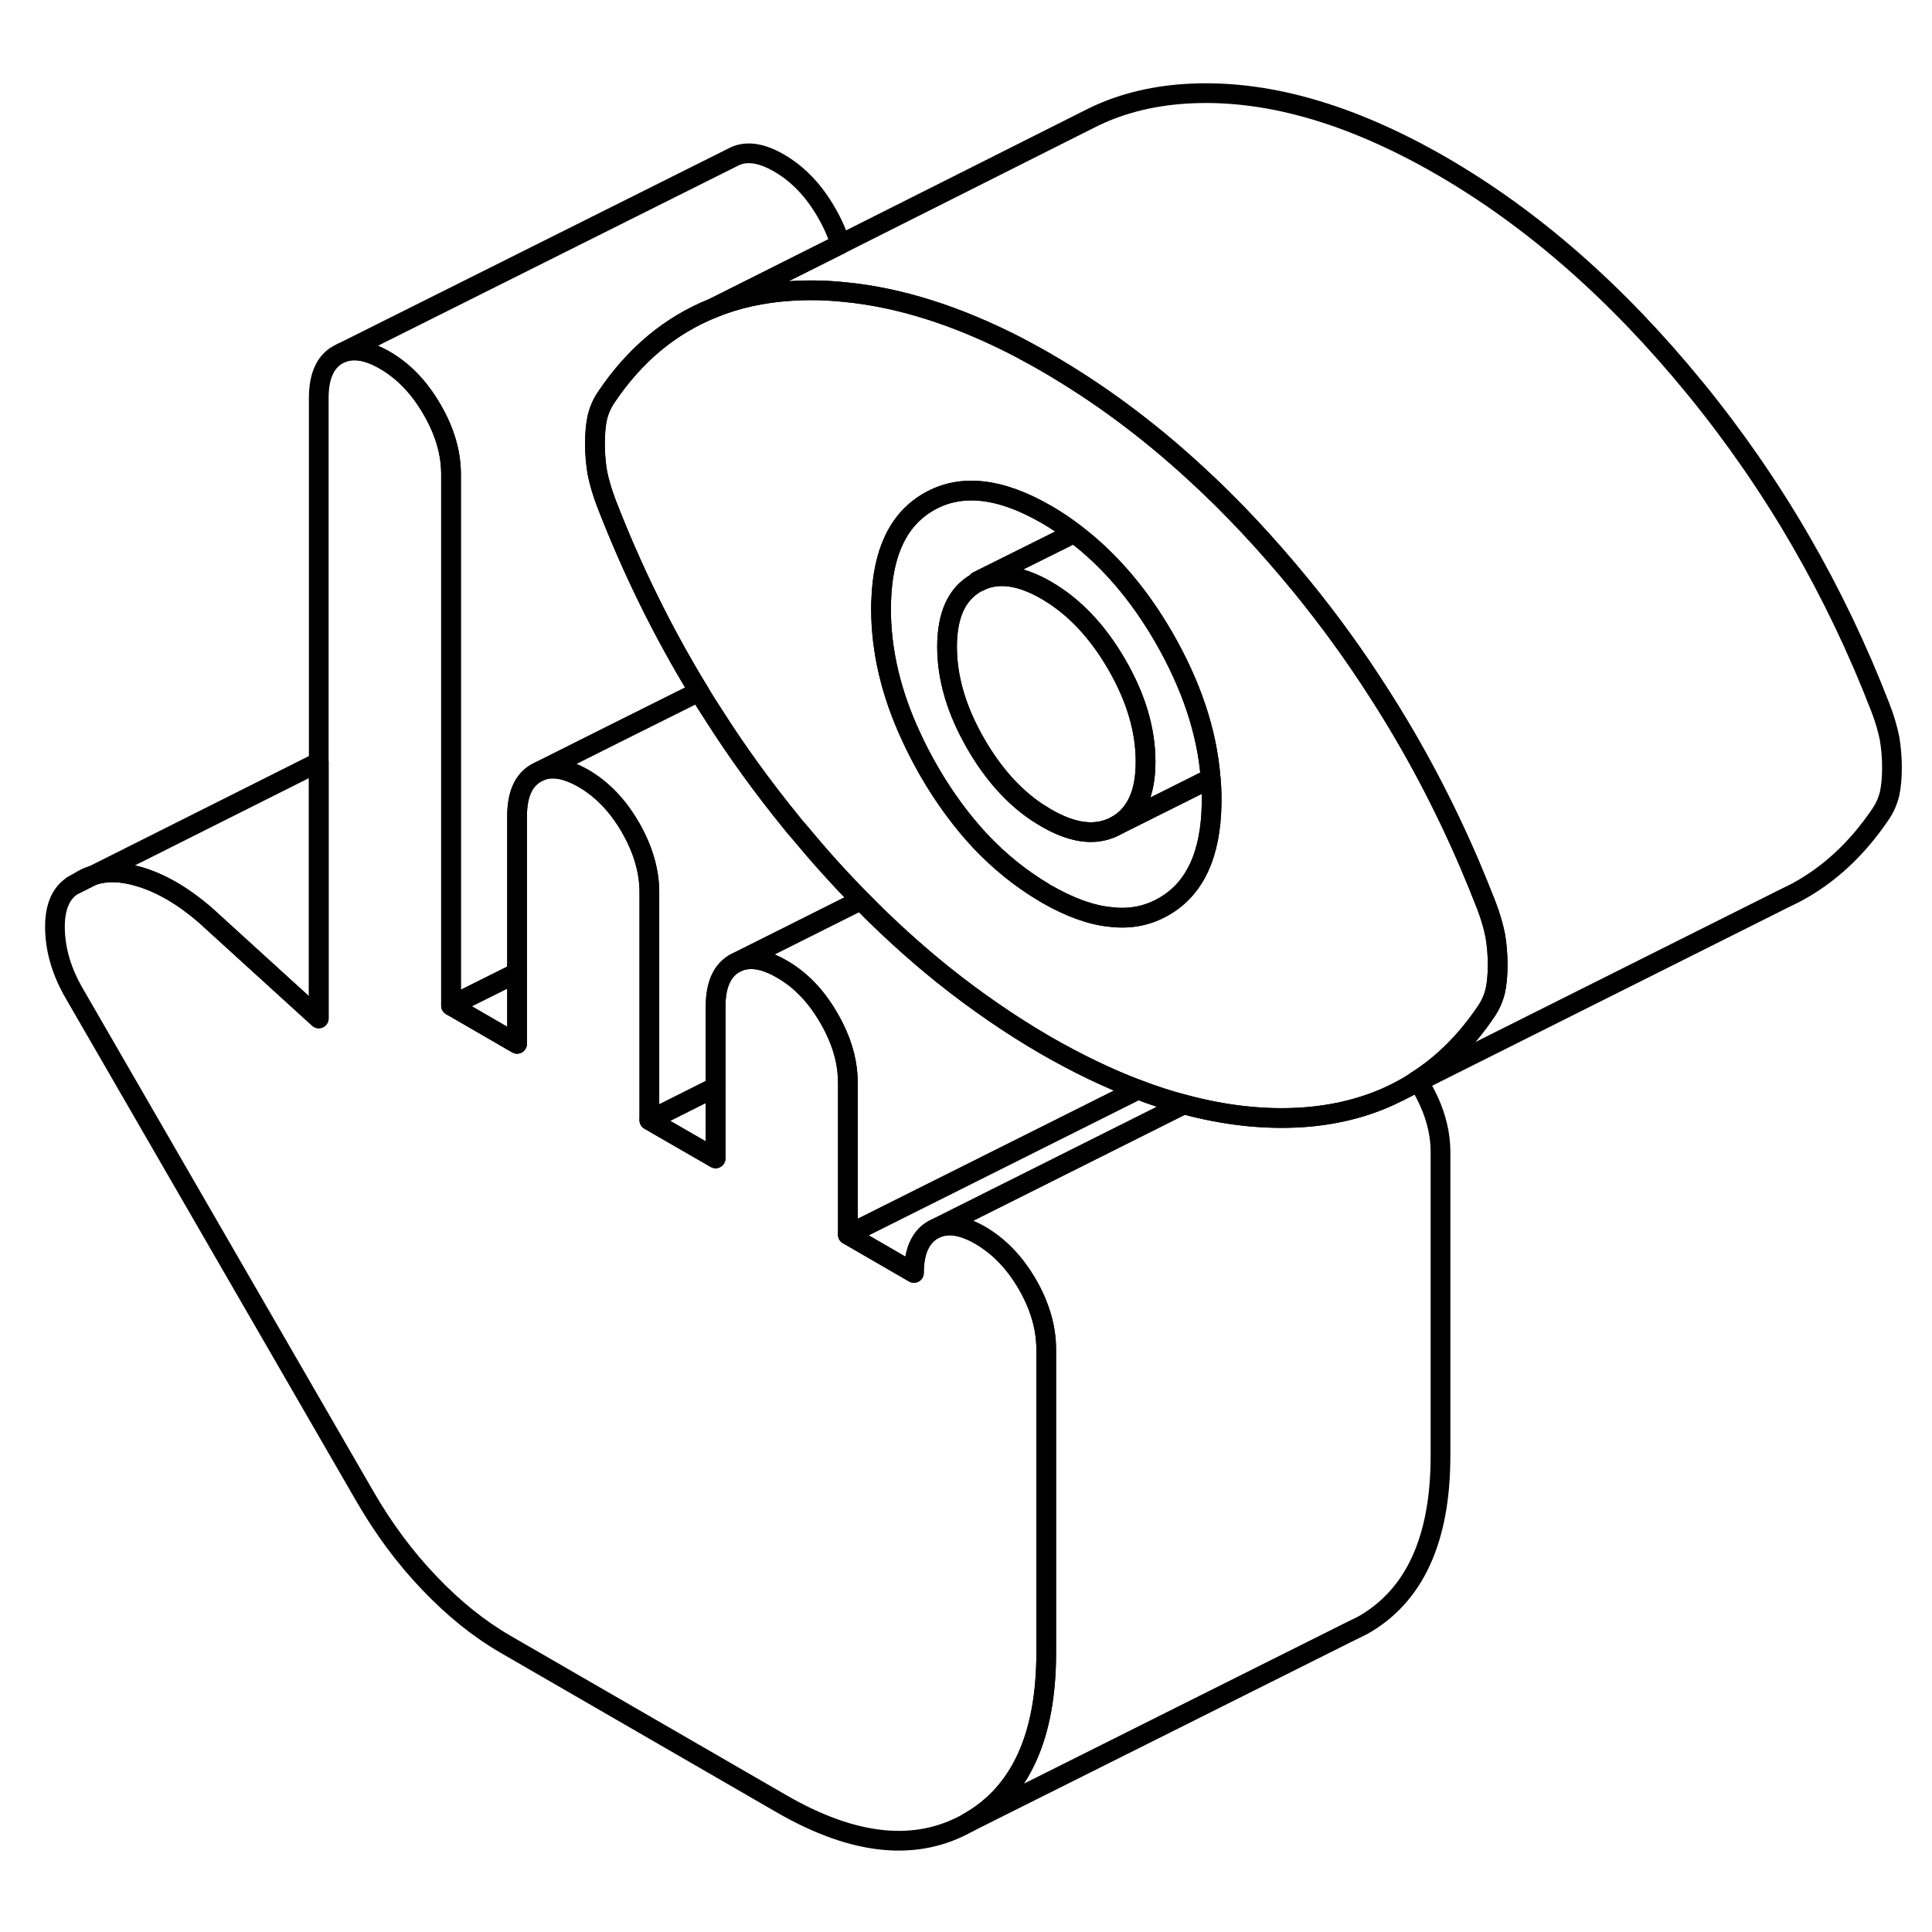 <svg width="24" height="24" viewBox="0 0 98 94" fill="none" xmlns="http://www.w3.org/2000/svg" stroke-width="1px" stroke-linecap="round" stroke-linejoin="round">
    <path d="M4.169 42.639L3.669 42.929L4.659 42.429C4.479 42.469 4.329 42.549 4.169 42.639Z" stroke="currentColor" stroke-linejoin="round"/>
    <path d="M71.899 52.8C71.589 53.02 71.259 53.21 70.929 53.38L71.939 52.87C71.939 52.87 71.919 52.82 71.899 52.8Z" stroke="currentColor" stroke-linejoin="round"/>
    <path d="M60.039 54.02L47.519 60.289L47.329 60.38C46.689 60.749 46.359 61.48 46.359 62.569L43.009 60.63L57.719 53.27H57.729C58.509 53.569 59.279 53.819 60.039 54.02Z" stroke="currentColor" stroke-linejoin="round"/>
    <path d="M43.009 60.63V52.93C43.009 52 42.779 51.07 42.309 50.13C42.229 49.96 42.139 49.8 42.039 49.63C41.399 48.52 40.599 47.69 39.649 47.15C38.699 46.6 37.909 46.51 37.259 46.87L43.669 43.66C44.999 45.02 46.379 46.27 47.779 47.4C49.499 48.78 51.259 49.99 53.069 51.04C54.659 51.95 56.209 52.7 57.719 53.27L43.009 60.63Z" stroke="currentColor" stroke-linejoin="round"/>
    <path d="M53.069 66.439V81.84C53.069 86.079 51.759 88.95 49.129 90.439C46.499 91.939 43.339 91.629 39.649 89.499L25.649 81.409C24.299 80.629 23.019 79.6 21.789 78.309C20.559 77.029 19.469 75.559 18.519 73.919L3.749 48.359C3.139 47.3 2.819 46.239 2.789 45.16C2.759 44.09 3.049 43.34 3.669 42.929L4.659 42.429L4.709 42.41C5.379 42.179 6.149 42.2 7.029 42.459C8.139 42.779 9.259 43.429 10.379 44.389L16.169 49.66V18.189C16.169 17.099 16.489 16.369 17.129 15.999L17.329 15.899C17.939 15.649 18.669 15.78 19.519 16.27C20.469 16.82 21.269 17.649 21.909 18.759C22.559 19.869 22.879 20.97 22.879 22.059V49.01L26.229 50.95V39.4C26.229 38.309 26.549 37.58 27.199 37.209L27.399 37.109C27.999 36.859 28.729 36.989 29.589 37.48C30.539 38.029 31.339 38.859 31.979 39.969C32.619 41.08 32.939 42.179 32.939 43.27V54.819L33.419 55.099L36.299 56.76V49.059C36.299 47.969 36.619 47.239 37.259 46.87C37.909 46.51 38.699 46.599 39.649 47.15C40.599 47.69 41.399 48.52 42.039 49.63C42.139 49.8 42.229 49.959 42.309 50.13C42.779 51.069 43.009 51.999 43.009 52.929V60.63L46.359 62.569C46.359 61.48 46.689 60.749 47.329 60.38L47.519 60.289C48.129 60.039 48.859 60.16 49.719 60.66C50.669 61.209 51.469 62.039 52.109 63.139C52.749 64.249 53.069 65.35 53.069 66.439Z" stroke="currentColor" stroke-linejoin="round"/>
    <path d="M36.299 53.14V56.76L33.419 55.1L32.94 54.82L33.19 54.7L36.299 53.14Z" stroke="currentColor" stroke-linejoin="round"/>
    <path d="M43.669 43.66L37.26 46.87C36.62 47.24 36.299 47.97 36.299 49.06V53.14L33.19 54.7L32.94 54.82V43.27C32.94 42.18 32.619 41.08 31.979 39.97C31.339 38.86 30.539 38.03 29.589 37.48C28.729 36.99 27.999 36.86 27.399 37.11L31.25 35.18L35.459 33.08C35.679 33.46 35.919 33.84 36.169 34.22C37.379 36.13 38.719 37.97 40.159 39.74C40.279 39.89 40.399 40.04 40.529 40.18C41.549 41.41 42.589 42.57 43.669 43.66Z" stroke="currentColor" stroke-linejoin="round"/>
    <path d="M26.229 47.339V50.949L22.879 49.009L26.229 47.339Z" stroke="currentColor" stroke-linejoin="round"/>
    <path d="M30.299 19.18C30.219 19.54 30.179 19.99 30.179 20.5C30.179 21.01 30.219 21.5 30.299 21.97C30.389 22.43 30.539 22.95 30.759 23.53C32.059 26.89 33.619 30.07 35.459 33.08L31.249 35.18L27.399 37.11L27.199 37.21C26.549 37.58 26.229 38.31 26.229 39.4V47.34L22.879 49.01V22.06C22.879 20.97 22.559 19.87 21.909 18.76C21.269 17.65 20.469 16.82 19.519 16.27C18.669 15.78 17.939 15.65 17.329 15.9L37.129 6C37.779 5.63 38.569 5.72 39.519 6.27C40.469 6.82 41.269 7.65 41.909 8.76C42.229 9.31 42.469 9.85 42.629 10.39L36.169 13.63C33.999 14.5 32.199 16 30.759 18.14C30.539 18.46 30.389 18.81 30.299 19.18Z" stroke="currentColor" stroke-linejoin="round"/>
    <path d="M95.969 36.939C95.969 37.449 95.929 37.889 95.849 38.259C95.759 38.629 95.609 38.979 95.389 39.299C94.199 41.059 92.769 42.389 91.079 43.289L90.409 43.619L71.939 52.869C71.939 52.869 71.919 52.819 71.899 52.799C73.239 51.939 74.399 50.769 75.389 49.299C75.609 48.979 75.759 48.629 75.849 48.259C75.929 47.889 75.969 47.449 75.969 46.939C75.969 46.429 75.929 45.939 75.849 45.469C75.759 45.009 75.609 44.479 75.389 43.909C75.119 43.219 74.839 42.529 74.549 41.849C73.249 38.819 71.729 35.939 69.969 33.199C68.759 31.299 67.429 29.459 65.989 27.699C64.259 25.589 62.48 23.679 60.63 21.989C58.219 19.769 55.7 17.909 53.069 16.389C52.58 16.099 52.079 15.839 51.599 15.579C48.549 14.009 45.639 13.089 42.88 12.819C41.94 12.719 41.019 12.699 40.109 12.759C38.689 12.849 37.369 13.139 36.169 13.629L42.63 10.389L55.26 4.039C56.7 3.299 58.319 2.879 60.109 2.759C64.109 2.499 68.43 3.719 73.07 6.389C77.719 9.069 82.019 12.839 85.989 17.699C89.959 22.559 93.089 27.959 95.389 33.909C95.609 34.479 95.759 35.009 95.849 35.469C95.929 35.939 95.969 36.429 95.969 36.939Z" stroke="currentColor" stroke-linejoin="round"/>
    <path d="M75.849 45.469C75.759 45.009 75.609 44.479 75.389 43.909C75.119 43.219 74.839 42.529 74.549 41.849C73.249 38.819 71.729 35.939 69.969 33.199C68.759 31.299 67.429 29.459 65.989 27.699C64.259 25.589 62.479 23.679 60.629 21.989C58.219 19.769 55.699 17.909 53.069 16.389C52.579 16.099 52.079 15.839 51.599 15.579C48.549 14.009 45.639 13.089 42.879 12.819C41.939 12.719 41.019 12.699 40.109 12.759C38.689 12.849 37.369 13.139 36.169 13.629C33.999 14.499 32.199 15.999 30.759 18.139C30.539 18.459 30.389 18.809 30.299 19.179C30.219 19.539 30.179 19.989 30.179 20.499C30.179 21.009 30.219 21.499 30.299 21.969C30.389 22.429 30.539 22.949 30.759 23.529C32.059 26.889 33.619 30.069 35.459 33.079C35.679 33.459 35.919 33.839 36.169 34.219C37.379 36.129 38.719 37.969 40.159 39.739C40.279 39.889 40.399 40.039 40.529 40.179C41.549 41.409 42.589 42.569 43.669 43.659C44.999 45.019 46.379 46.269 47.779 47.399C49.499 48.779 51.259 49.989 53.069 51.039C54.659 51.949 56.209 52.699 57.719 53.269H57.729C58.509 53.569 59.279 53.819 60.039 54.019H60.049C62.129 54.579 64.109 54.799 66.029 54.679C67.679 54.569 69.179 54.199 70.519 53.579L70.929 53.379C71.259 53.209 71.589 53.019 71.899 52.799C73.239 51.939 74.399 50.769 75.389 49.299C75.609 48.979 75.759 48.629 75.849 48.259C75.929 47.889 75.969 47.449 75.969 46.939C75.969 46.429 75.929 45.939 75.849 45.469ZM61.459 38.759C61.419 41.349 60.609 43.089 59.029 43.989C58.209 44.459 57.299 44.639 56.299 44.509C55.309 44.409 54.239 44.009 53.069 43.339C53.029 43.309 52.979 43.289 52.939 43.259C51.779 42.569 50.699 41.699 49.709 40.649C48.769 39.639 47.899 38.459 47.119 37.109C46.789 36.529 46.489 35.959 46.229 35.389C45.199 33.189 44.689 31.019 44.689 28.879C44.689 28.739 44.689 28.599 44.699 28.459C44.779 25.989 45.589 24.319 47.119 23.449C48.739 22.519 50.729 22.739 53.069 24.089C53.559 24.369 54.029 24.689 54.489 25.039C56.229 26.349 57.749 28.109 59.029 30.319C60.429 32.749 61.229 35.129 61.409 37.479C61.449 37.839 61.459 38.199 61.459 38.559V38.759Z" stroke="currentColor" stroke-linejoin="round"/>
    <path d="M61.459 38.559V38.759C61.419 41.349 60.609 43.089 59.029 43.989C58.209 44.459 57.299 44.639 56.299 44.509C55.309 44.409 54.239 44.009 53.069 43.339C53.029 43.309 52.98 43.289 52.94 43.259C51.779 42.569 50.699 41.699 49.709 40.649C48.769 39.639 47.899 38.459 47.119 37.109C46.789 36.529 46.489 35.959 46.229 35.389C45.199 33.189 44.69 31.019 44.69 28.879C44.69 28.739 44.69 28.599 44.7 28.459C44.779 25.989 45.589 24.319 47.119 23.449C48.739 22.519 50.73 22.739 53.069 24.089C53.559 24.369 54.029 24.689 54.489 25.039L49.589 27.479C49.589 27.479 49.619 27.499 49.639 27.509C49.589 27.519 49.55 27.549 49.51 27.569C48.529 28.129 48.039 29.209 48.039 30.809C48.039 32.409 48.529 34.059 49.51 35.749C50.38 37.249 51.409 38.399 52.599 39.199C52.709 39.269 52.819 39.339 52.94 39.409C52.98 39.439 53.029 39.459 53.069 39.489C54.309 40.209 55.389 40.389 56.299 40.029C56.419 39.989 56.529 39.929 56.639 39.869L60.639 37.869L61.409 37.479C61.449 37.839 61.459 38.199 61.459 38.559Z" stroke="currentColor" stroke-linejoin="round"/>
    <path d="M61.409 37.48L60.639 37.87L56.639 39.87C57.619 39.31 58.109 38.24 58.109 36.65V36.63C58.109 35.02 57.619 33.38 56.639 31.69C55.659 30 54.469 28.75 53.069 27.94C51.739 27.17 50.589 27.02 49.639 27.51C49.619 27.5 49.609 27.49 49.589 27.48L54.489 25.04C56.229 26.35 57.749 28.11 59.029 30.32C60.429 32.749 61.229 35.13 61.409 37.48Z" stroke="currentColor" stroke-linejoin="round"/>
    <path d="M58.109 36.63V36.65C58.109 38.239 57.619 39.309 56.639 39.87C56.529 39.929 56.419 39.99 56.299 40.03C55.389 40.39 54.309 40.209 53.069 39.489C53.029 39.459 52.979 39.44 52.939 39.41C52.819 39.34 52.709 39.27 52.599 39.2C51.409 38.4 50.379 37.25 49.509 35.75C48.529 34.06 48.039 32.42 48.039 30.81C48.039 29.2 48.529 28.13 49.509 27.57C49.549 27.549 49.589 27.52 49.639 27.509C50.589 27.02 51.739 27.17 53.069 27.94C54.469 28.75 55.659 30 56.639 31.69C57.619 33.38 58.109 35.02 58.109 36.63Z" stroke="currentColor" stroke-linejoin="round"/>
    <path d="M16.169 36.659V49.659L10.379 44.389C9.259 43.429 8.139 42.779 7.029 42.459C6.149 42.199 5.379 42.179 4.709 42.409L16.169 36.659Z" stroke="currentColor" stroke-linejoin="round"/>
    <path d="M73.069 56.439V71.839C73.069 76.079 71.759 78.949 69.129 80.439L68.299 80.849L49.129 90.439C51.759 88.949 53.069 86.079 53.069 81.839V66.439C53.069 65.349 52.749 64.249 52.109 63.139C51.469 62.039 50.669 61.209 49.719 60.659C48.859 60.159 48.129 60.039 47.519 60.289L60.039 54.019H60.049C62.129 54.579 64.109 54.799 66.029 54.679C67.679 54.569 69.179 54.199 70.519 53.579L70.929 53.379L71.939 52.869C71.999 52.959 72.059 53.049 72.109 53.139C72.749 54.249 73.069 55.349 73.069 56.439Z" stroke="currentColor" stroke-linejoin="round"/>
</svg>